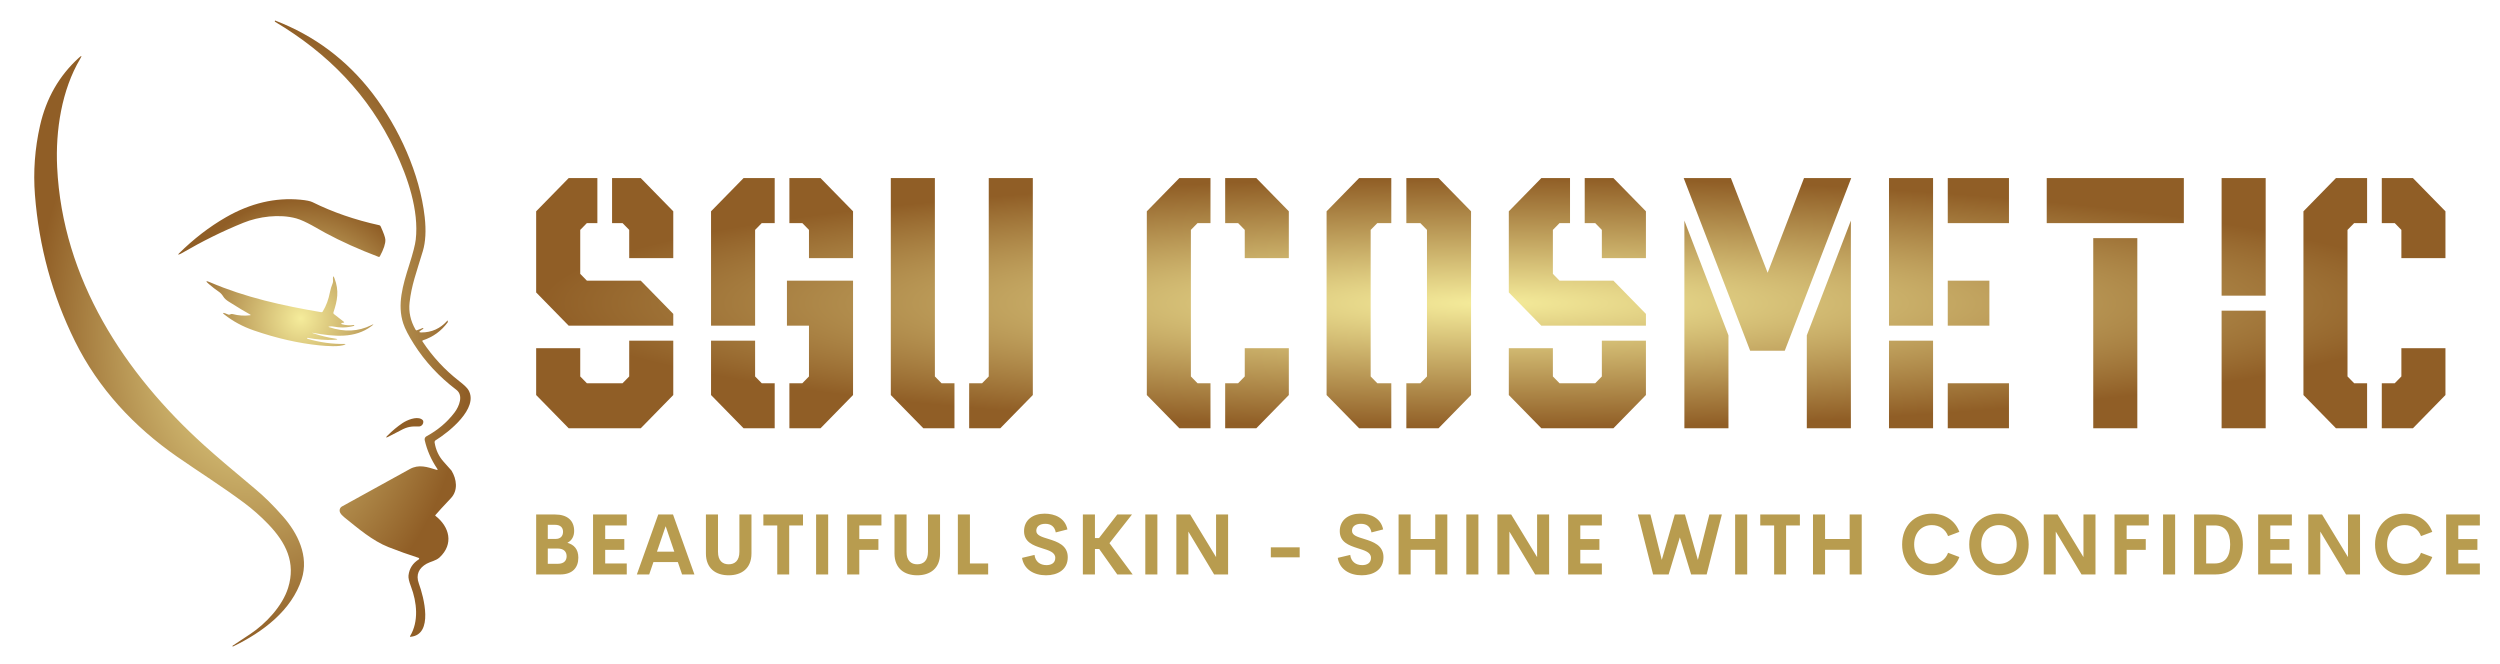 <svg width="365" height="97" viewBox="0 0 365 97" fill="none" xmlns="http://www.w3.org/2000/svg">
<path d="M63.831 68.427C63.94 68.591 63.903 68.645 63.717 68.589C62.357 68.175 61.155 67.749 59.829 68.484C56.515 70.317 53.216 72.136 49.932 73.941C49.78 74.025 49.666 74.166 49.615 74.334C49.565 74.503 49.581 74.685 49.66 74.842C49.77 75.06 49.97 75.286 50.261 75.519C52.298 77.153 54.365 78.948 56.72 79.878C58.16 80.446 59.625 80.969 61.116 81.448C61.138 81.455 61.158 81.469 61.173 81.487C61.188 81.506 61.197 81.528 61.2 81.552C61.203 81.576 61.199 81.6 61.188 81.622C61.178 81.643 61.161 81.661 61.141 81.674C60.263 82.222 59.763 82.999 59.642 84.005C59.598 84.353 59.717 84.892 59.999 85.624C60.883 87.938 61.155 90.739 59.88 92.856C59.829 92.943 59.852 92.981 59.951 92.972C63.329 92.644 61.872 87.15 61.152 85.192C60.676 83.895 61.167 82.931 62.295 82.299C62.853 81.987 63.652 81.874 64.182 81.381C66.277 79.423 65.636 76.918 63.578 75.314C63.537 75.281 63.533 75.244 63.567 75.204C63.97 74.729 64.724 73.907 65.829 72.739C66.906 71.604 66.679 69.959 65.922 68.71C65.894 68.664 65.51 68.231 64.769 67.413C64.072 66.642 63.633 65.709 63.454 64.612C63.443 64.548 63.451 64.482 63.478 64.423C63.505 64.364 63.549 64.313 63.604 64.279C65.46 63.144 69.944 59.619 68.397 56.949C68.217 56.638 67.769 56.205 67.053 55.649C64.965 54.031 63.181 52.108 61.699 49.882C61.633 49.782 61.656 49.713 61.767 49.677C63.241 49.19 64.441 48.316 65.367 47.053C65.374 47.043 65.377 47.022 65.375 46.989L65.37 46.821C65.37 46.816 65.369 46.811 65.367 46.806C65.365 46.802 65.362 46.798 65.358 46.795C65.354 46.792 65.35 46.791 65.346 46.791C65.342 46.791 65.339 46.792 65.336 46.795C64.306 47.963 63.028 48.544 61.501 48.538C61.17 48.536 61.142 48.443 61.416 48.258L61.801 48C61.83 47.98 61.831 47.96 61.804 47.939L61.739 47.884C61.737 47.882 61.714 47.891 61.668 47.91L60.855 48.229C60.824 48.24 60.787 48.235 60.75 48.214C60.714 48.193 60.681 48.157 60.657 48.113C59.933 46.838 59.647 45.526 59.798 44.177C60.087 41.614 60.758 39.905 61.728 36.681C62.136 35.324 62.228 33.657 62.005 31.68C61.297 25.378 58.264 18.673 54.373 13.613C50.615 8.73 45.883 5.193 40.177 3.002C40.173 3 40.169 3 40.164 3C40.16 3 40.156 3.002 40.153 3.003C40.149 3.005 40.146 3.008 40.144 3.011C40.142 3.015 40.141 3.018 40.14 3.022L40.126 3.094C40.118 3.135 40.132 3.165 40.166 3.184C47.877 7.789 53.795 13.793 57.692 22.021C59.529 25.893 61.184 30.718 60.699 34.984C60.616 35.714 60.298 36.947 59.747 38.683C58.794 41.68 57.972 44.487 58.877 47.229C59.13 48 59.655 49.011 60.452 50.265C62.055 52.788 64.113 55.005 66.628 56.914C67.694 57.725 67.039 59.33 66.37 60.216C65.293 61.639 63.922 62.801 62.258 63.703C62.162 63.754 62.086 63.837 62.04 63.938C61.995 64.038 61.984 64.151 62.008 64.259C62.337 65.722 62.945 67.112 63.831 68.427ZM34.018 94.388C38.406 92.277 42.58 89.102 44.043 84.561C45.128 81.187 43.476 77.856 41.31 75.395C39.916 73.811 38.573 72.482 37.28 71.407C33.934 68.623 31.452 66.501 29.835 65.041C18.164 54.508 9.126 40.739 8.344 24.41C8.086 19.035 9.015 13.115 11.711 8.583C11.99 8.112 11.929 8.06 11.526 8.426C8.637 11.052 6.743 14.357 5.844 18.34C5.086 21.705 4.839 25.074 5.101 28.445C5.689 36 7.634 43.119 10.937 49.801C14.38 56.772 19.604 62.324 25.839 66.663C29.146 68.962 32.369 70.978 35.614 73.394C36.865 74.324 38.034 75.354 39.123 76.484C41.755 79.212 43.218 82.134 42.059 85.841C41.231 88.486 38.811 91.06 36.541 92.566C35.333 93.368 34.473 93.938 33.959 94.278C33.947 94.287 33.939 94.3 33.936 94.315C33.933 94.33 33.936 94.346 33.943 94.359C33.95 94.372 33.962 94.382 33.975 94.388C33.989 94.393 34.004 94.393 34.018 94.388Z" fill="url(#paint0_radial_22_12)"/>
<path d="M56.261 34.976C56.24 34.655 56.01 34.011 55.572 33.044C55.532 32.955 55.466 32.901 55.374 32.882C51.848 32.109 48.596 30.987 45.618 29.513C45.303 29.357 44.721 29.238 43.873 29.157C40.198 28.81 36.571 29.663 32.992 31.717C30.576 33.104 28.286 34.867 26.122 37.006C26.071 37.056 26.037 37.1 26.02 37.139C26.012 37.158 26.02 37.168 26.043 37.169C26.067 37.17 26.106 37.162 26.156 37.145C26.206 37.128 26.266 37.103 26.331 37.073C26.395 37.043 26.462 37.008 26.525 36.971C29.567 35.201 32.58 33.714 35.566 32.511C37.748 31.631 40.778 31.205 43.252 31.885C44.584 32.253 46.557 33.493 47.509 34.005C49.799 35.241 52.383 36.405 55.26 37.498C55.351 37.531 55.419 37.505 55.464 37.42C56.033 36.358 56.298 35.543 56.261 34.976ZM45.757 48.608C48.727 49.126 51.78 49.477 54.26 47.594C54.623 47.318 54.601 47.281 54.195 47.481C52.315 48.41 50.271 48.507 48.064 47.771C47.923 47.723 47.925 47.689 48.073 47.67C48.275 47.641 48.435 47.638 48.552 47.661C49.648 47.881 50.687 47.856 51.669 47.586C51.72 47.572 51.737 47.545 51.72 47.505V47.502C51.703 47.463 51.679 47.446 51.647 47.45C51.063 47.535 50.489 47.497 49.923 47.337C49.88 47.325 49.852 47.306 49.839 47.279C49.827 47.254 49.826 47.227 49.836 47.2C49.845 47.173 49.86 47.158 49.881 47.154L50.139 47.116C50.269 47.095 50.282 47.044 50.176 46.963L48.742 45.845C48.709 45.819 48.684 45.782 48.673 45.741C48.661 45.7 48.662 45.657 48.676 45.616C49.266 43.867 49.535 42.451 48.832 40.632C48.687 40.254 48.612 40.267 48.608 40.672C48.606 40.901 48.671 41.115 48.563 41.373C48.391 41.788 48.262 42.215 48.175 42.653C47.962 43.728 47.639 44.626 47.115 45.486C47.066 45.565 46.995 45.597 46.902 45.581C41.242 44.623 35.829 43.427 30.663 41.211C30.03 40.941 29.977 41.031 30.504 41.48C31.027 41.926 31.514 42.301 31.963 42.604C32.205 42.766 32.426 43.011 32.627 43.337C32.772 43.572 33.027 43.805 33.392 44.035C34.748 44.892 35.791 45.52 36.521 45.917C36.629 45.977 36.622 46.015 36.501 46.03C35.677 46.139 34.827 46.079 33.95 45.851C33.837 45.822 33.713 45.842 33.579 45.912C33.498 45.956 33.416 45.961 33.332 45.926C33.098 45.83 32.944 45.769 32.87 45.744C32.491 45.62 32.458 45.682 32.771 45.929C34.024 46.918 35.454 47.689 37.062 48.243C40.397 49.39 43.594 50.118 46.653 50.427C47.577 50.52 49.68 50.687 50.386 50.296C50.484 50.242 50.477 50.216 50.366 50.218C48.518 50.245 46.693 49.993 44.89 49.462C44.843 49.449 44.827 49.422 44.842 49.381L44.845 49.378C44.86 49.334 44.885 49.316 44.921 49.323C46.259 49.578 47.523 49.675 48.713 49.613C49.416 49.576 49.42 49.506 48.725 49.401C47.859 49.274 46.865 49.03 45.743 48.669C45.462 48.578 45.466 48.558 45.757 48.608ZM58.463 62.851C59.534 62.258 60.132 62.24 61.116 62.269C61.213 62.272 61.309 62.254 61.399 62.215C61.488 62.176 61.568 62.118 61.633 62.045C61.697 61.972 61.746 61.885 61.774 61.792C61.802 61.698 61.809 61.599 61.796 61.502C61.779 61.378 61.676 61.267 61.487 61.169C60.744 60.789 59.435 61.319 58.752 61.78C58.008 62.282 57.281 62.888 56.572 63.599C56.274 63.9 56.313 63.956 56.689 63.767C57.654 63.278 58.245 62.973 58.463 62.851Z" fill="url(#paint1_radial_22_12)"/>
<path d="M83.029 47.551L78.279 42.697V30.851L83.029 25.998H87.216V32.573H85.684L84.714 33.565V39.983L85.684 40.975H93.549L98.298 45.828V47.551H83.029ZM83.029 62.528L78.279 57.675V50.838H84.714V54.961L85.684 55.953H90.893L91.864 54.961V49.742H98.298V57.675L93.549 62.528H83.029ZM91.864 37.687V33.565L90.893 32.573H89.361V25.998H93.549L98.298 30.851V37.687H91.864ZM115.251 62.528V55.953H117.14L118.11 54.961V47.551H114.893V40.975H124.545V57.675L119.796 62.528H115.251ZM108.561 62.528L103.811 57.675V49.742H110.246V54.961L111.216 55.953H113.106V62.528H108.561ZM103.811 47.551V30.851L108.561 25.998H113.106V32.573H111.216L110.246 33.565V47.551H103.811ZM118.11 37.687V33.565L117.14 32.573H115.251V25.998H119.796L124.545 30.851V37.687H118.11ZM141.497 62.528V55.953H143.387L144.357 54.961V25.998H150.792V57.675L146.042 62.528H141.497ZM134.807 62.528L130.058 57.675V25.998H136.493V54.961L137.463 55.953H139.352V62.528H134.807ZM172.185 62.528L167.435 57.675V30.851L172.185 25.998H176.73V32.573H174.84L173.87 33.565V54.961L174.84 55.953H176.73V62.528H172.185ZM178.875 62.528V55.953H180.764L181.734 54.961V50.838H188.169V57.675L183.42 62.528H178.875ZM181.734 37.687V33.565L180.764 32.573H178.875V25.998H183.42L188.169 30.851V37.687H181.734ZM205.326 62.528V55.953H207.368L208.339 54.961V33.565L207.368 32.573H205.326V25.998H210.024L214.773 30.851V57.675L210.024 62.528H205.326ZM198.431 62.528L193.682 57.675V30.851L198.431 25.998H203.13V32.573H201.087L200.117 33.565V54.961L201.087 55.953H203.13V62.528H198.431ZM225.036 47.551L220.286 42.697V30.851L225.036 25.998H229.223V32.573H227.691L226.721 33.565V39.983L227.691 40.975H235.556L240.305 45.828V47.551H225.036ZM225.036 62.528L220.286 57.675V50.838H226.721V54.961L227.691 55.953H232.9L233.87 54.961V49.742H240.305V57.675L235.556 62.528H225.036ZM233.87 37.687V33.565L232.9 32.573H231.368V25.998H235.556L240.305 30.851V37.687H233.87ZM255.521 51.204L245.818 25.998H252.712L258.075 39.827L263.386 25.998H270.28L260.577 51.204H255.521ZM245.92 62.528V32.208L252.355 48.96V62.528H245.92ZM263.794 62.528V48.96L270.229 32.208V62.528H263.794ZM275.793 47.551V25.998H282.227V47.551H275.793ZM275.793 62.528V49.742H282.227V62.528H275.793ZM284.372 62.528V55.953H293.309V62.528H284.372ZM284.372 47.551V40.975H290.45V47.551H284.372ZM284.372 32.573V25.998H293.309V32.573H284.372ZM305.614 62.528V34.765H312.049V62.528H305.614ZM298.822 32.573V25.998H318.841V32.573H298.822ZM324.354 43.167V25.998H330.789V43.167H324.354ZM324.354 62.528V45.359H330.789V62.528H324.354ZM341.051 62.528L336.302 57.675V30.851L341.051 25.998H345.596V32.573H343.707L342.736 33.565V54.961L343.707 55.953H345.596V62.528H341.051ZM347.741 62.528V55.953H349.631L350.601 54.961V50.838H357.036V57.675L352.286 62.528H347.741ZM350.601 37.687V33.565L349.631 32.573H347.741V25.998H352.286L357.036 30.851V37.687H350.601Z" fill="url(#paint2_radial_22_12)"/>
<path d="M82.838 79.248C83.796 79.52 84.437 80.169 84.437 81.417C84.437 82.896 83.567 83.872 81.775 83.872H78.279V75.115H81.029C82.862 75.115 83.826 76.023 83.826 77.514C83.826 78.284 83.502 78.914 82.838 79.248ZM81.046 76.623H79.977V78.684H81.123C81.875 78.684 82.204 78.223 82.204 77.629C82.204 77.047 81.834 76.623 81.046 76.623ZM81.446 82.314C82.398 82.314 82.727 81.787 82.727 81.217C82.727 80.635 82.404 80.084 81.411 80.084H79.977V82.314H81.446ZM91.508 76.714H88.358V78.702H91.149V80.284H88.358V82.266H91.508V83.872H86.584V75.115H91.508V76.714ZM99.583 83.872L98.966 82.066H95.4L94.783 83.872H92.98L96.105 75.115H98.261L101.387 83.872H99.583ZM95.917 80.544H98.449L97.186 76.829L95.917 80.544ZM106.384 83.993C104.521 83.993 103.064 83.011 103.064 80.805V75.114H104.827V80.557C104.827 81.89 105.514 82.387 106.384 82.387C107.259 82.387 107.952 81.884 107.952 80.557V75.114H109.715V80.805C109.715 83.011 108.252 83.993 106.384 83.993ZM117.238 75.115V76.714H115.223V83.872H113.478V76.714H111.451V75.115H117.238ZM119.151 83.872V75.115H120.913V83.872H119.151ZM128.689 76.714H125.458V78.702H128.248V80.284H125.458V83.872H123.683V75.115H128.689V76.714ZM133.915 83.993C132.053 83.993 130.596 83.011 130.596 80.805V75.114H132.358V80.557C132.358 81.89 133.046 82.387 133.915 82.387C134.791 82.387 135.484 81.884 135.484 80.557V75.114H137.247V80.805C137.247 83.011 135.784 83.993 133.915 83.993ZM141.609 82.266H144.271V83.872H139.847V75.115H141.609V82.266ZM152.719 83.993C150.898 83.993 149.476 83.09 149.218 81.448L151.039 81.017C151.156 81.999 151.856 82.508 152.79 82.508C153.507 82.508 154.077 82.181 154.071 81.441C154.065 80.617 153.125 80.357 152.091 80.029C150.845 79.629 149.511 79.156 149.511 77.544C149.511 75.914 150.804 74.993 152.508 74.993C154 74.993 155.504 75.617 155.845 77.296L154.141 77.732C153.983 76.86 153.413 76.478 152.614 76.478C151.903 76.478 151.298 76.781 151.298 77.502C151.298 78.175 152.132 78.399 153.095 78.696C154.376 79.096 155.892 79.605 155.892 81.35C155.892 83.211 154.382 83.993 152.719 83.993ZM163.122 83.872L160.484 80.151H159.861V83.872H158.098V75.115H159.861V78.557H160.46L163.122 75.115H165.272L161.982 79.302L165.372 83.872L163.122 83.872ZM167.214 83.872V75.115H168.976V83.872H167.214ZM177.546 75.115H179.302V83.872H177.263L173.503 77.611V83.872H171.747V75.115H173.762L177.546 81.338V75.115ZM185.542 81.375V79.914H189.754V81.375H185.542ZM198.814 83.993C196.993 83.993 195.571 83.09 195.312 81.448L197.134 81.017C197.251 81.999 197.95 82.508 198.885 82.508C199.601 82.508 200.171 82.181 200.165 81.441C200.159 80.617 199.219 80.357 198.185 80.029C196.94 79.629 195.606 79.156 195.606 77.544C195.606 75.914 196.899 74.993 198.603 74.993C200.095 74.993 201.599 75.617 201.94 77.296L200.236 77.732C200.077 76.86 199.507 76.478 198.708 76.478C197.997 76.478 197.392 76.781 197.392 77.502C197.392 78.175 198.227 78.399 199.19 78.696C200.471 79.096 201.987 79.605 201.987 81.35C201.987 83.211 200.477 83.993 198.814 83.993ZM209.545 75.115H211.308V83.872H209.545V80.272H205.956V83.872H204.193V75.115H205.956V78.69H209.545V75.115ZM214.084 83.872V75.115H215.847V83.872H214.084ZM224.416 75.115H226.172V83.872H224.134L220.373 77.611V83.872H218.617V75.115H220.632L224.416 81.338V75.115ZM233.872 76.714H230.723V78.702H233.514V80.284H230.723V82.266H233.872V83.872H228.949V75.115H233.872V76.714ZM241.351 83.872L239.13 75.115H240.963L242.62 81.745L244.518 75.115H246.004L247.89 81.745L249.565 75.115H251.392L249.171 83.872H246.903L245.258 78.46L243.619 83.872H241.351ZM253.328 83.872V75.115H255.091V83.872H253.328ZM262.784 75.115V76.714H260.769V83.872H259.024V76.714H256.997V75.115H262.784ZM270.049 75.115H271.812V83.872H270.049V80.272H266.46V83.872H264.697V75.115H266.46V78.69H270.049V75.115ZM282.052 83.993C279.555 83.993 277.711 82.242 277.711 79.49C277.711 76.739 279.555 74.993 282.052 74.993C283.944 74.993 285.46 75.993 286.065 77.654L284.42 78.272C284.044 77.254 283.145 76.666 282.052 76.666C280.589 76.666 279.467 77.72 279.467 79.49C279.467 81.26 280.589 82.32 282.052 82.32C283.145 82.32 284.044 81.726 284.42 80.708L286.065 81.326C285.46 82.987 283.944 83.993 282.052 83.993ZM291.849 83.993C289.352 83.993 287.508 82.235 287.508 79.49C287.508 76.739 289.352 74.993 291.849 74.993C294.341 74.993 296.185 76.739 296.185 79.49C296.185 82.235 294.341 83.993 291.849 83.993ZM291.849 82.326C293.312 82.326 294.435 81.266 294.435 79.49C294.435 77.72 293.312 76.666 291.849 76.666C290.386 76.666 289.264 77.72 289.264 79.49C289.264 81.266 290.386 82.326 291.849 82.326ZM304.185 75.115H305.941V83.872H303.903L300.142 77.611V83.872H298.386V75.115H300.401L304.185 81.338V75.115ZM313.723 76.714H310.491V78.702H313.282V80.284H310.491V83.872H308.717V75.115H313.723V76.714ZM315.806 83.872V75.115H317.569V83.872H315.806ZM320.339 83.872V75.115H323.412C326.12 75.115 327.46 76.872 327.46 79.49C327.46 82.114 326.12 83.872 323.412 83.872L320.339 83.872ZM322.101 82.266H323.323C324.886 82.266 325.603 81.26 325.603 79.49C325.603 77.72 324.886 76.714 323.323 76.714H322.101V82.266ZM334.613 76.714H331.464V78.702H334.255V80.284H331.464V82.266H334.613V83.872H329.689V75.115H334.613V76.714ZM342.806 75.115H344.563V83.872H342.524L338.764 77.611V83.872H337.007V75.115H339.022L342.806 81.338V75.115ZM351.099 83.993C348.602 83.993 346.757 82.242 346.757 79.49C346.757 76.739 348.602 74.993 351.099 74.993C352.991 74.993 354.507 75.993 355.112 77.654L353.467 78.272C353.091 77.254 352.192 76.666 351.099 76.666C349.636 76.666 348.514 77.72 348.514 79.49C348.514 81.26 349.636 82.32 351.099 82.32C352.192 82.32 353.091 81.726 353.467 80.708L355.112 81.326C354.507 82.987 352.991 83.993 351.099 83.993ZM362.059 76.714H358.91V78.702H361.701V80.284H358.91V82.266H362.059V83.872H357.136V75.115H362.059V76.714Z" fill="#B89C4F"/>
<defs>
<radialGradient id="paint0_radial_22_12" cx="0" cy="0" r="1" gradientUnits="userSpaceOnUse" gradientTransform="translate(36.858 48.696) rotate(180) scale(31.858 45.696)">
<stop stop-color="#F5EC9B"/>
<stop offset="1" stop-color="#905E26"/>
</radialGradient>
<radialGradient id="paint1_radial_22_12" cx="0" cy="0" r="1" gradientUnits="userSpaceOnUse" gradientTransform="translate(43.91 46.479) rotate(180) scale(17.893 17.397)">
<stop stop-color="#F5EC9B"/>
<stop offset="1" stop-color="#905E26"/>
</radialGradient>
<radialGradient id="paint2_radial_22_12" cx="0" cy="0" r="1" gradientUnits="userSpaceOnUse" gradientTransform="translate(217.657 44.263) scale(139.378 18.265)">
<stop stop-color="#F5EC9B"/>
<stop offset="1" stop-color="#905E26"/>
</radialGradient>
</defs>
</svg>
